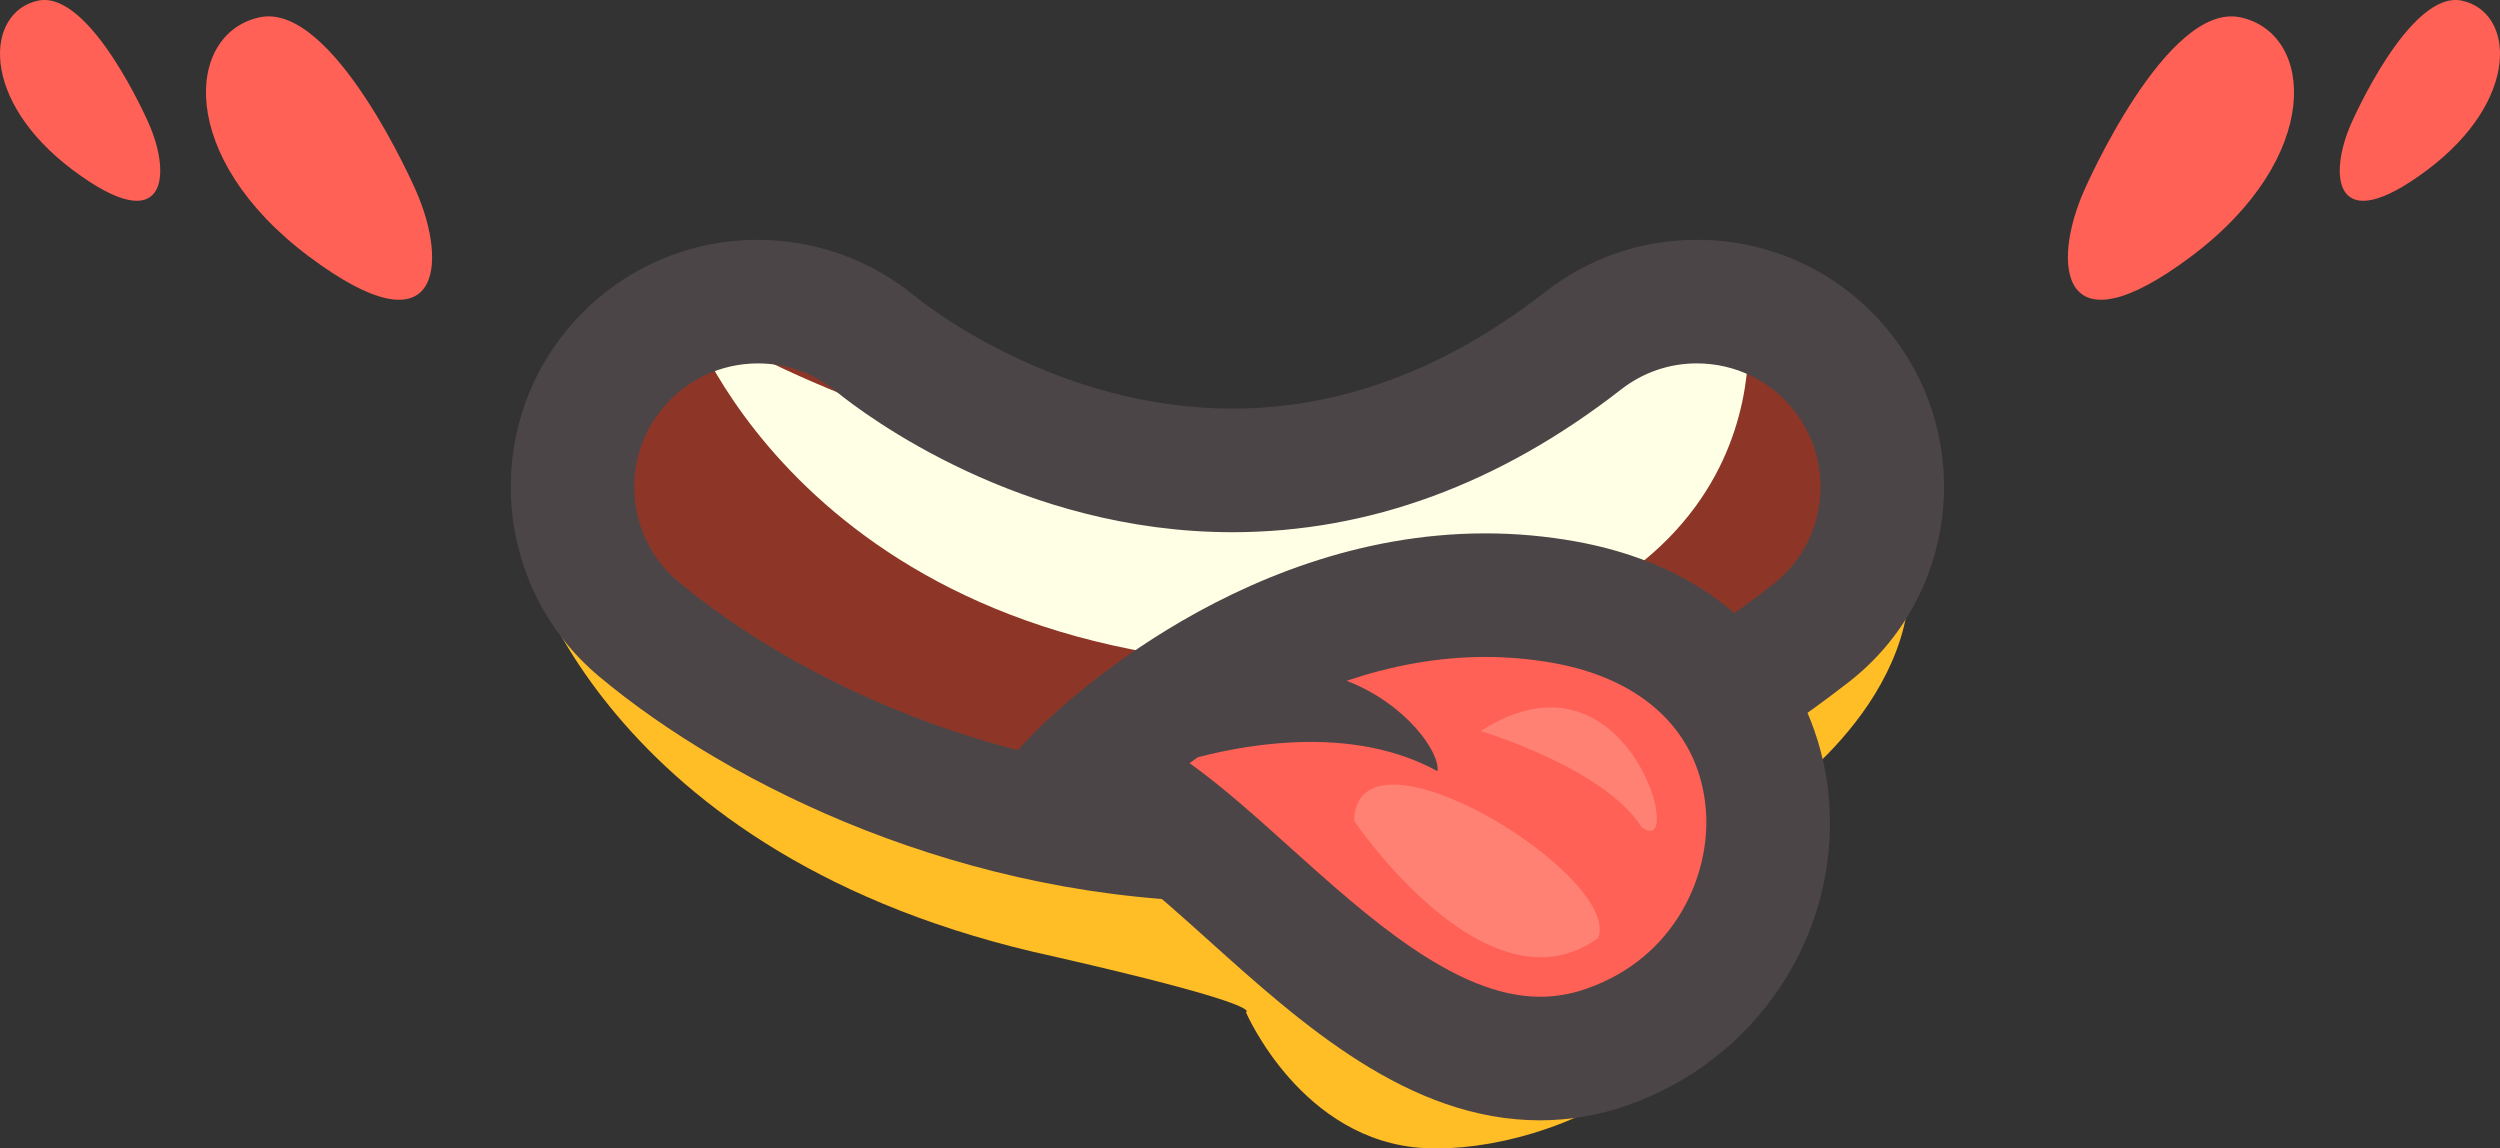 <svg version="1.1" id="图层_1" x="0px" y="0px" width="260.503px" height="119.667px" viewBox="0 0 260.503 119.667" enable-background="new 0 0 260.503 119.667" xml:space="preserve" xmlns="http://www.w3.org/2000/svg" xmlns:xlink="http://www.w3.org/1999/xlink" xmlns:xml="http://www.w3.org/XML/1998/namespace">
  <rect x="0" y="0" width="260.503" height="119.667" fill="#333333" stroke="none"/>
  <path fill="#FFBD26" d="M54.496,57.184c0,0,7.726,32.193,55.371,42.494c22.535,5.151,19.96,5.795,19.96,5.795
	s5.795,13.521,18.672,14.165c12.877,0.644,37.344-9.014,36.056-36.056c0,0,16.74-10.945,14.165-26.398
	C198.719,57.184,130.471,113.199,54.496,57.184z" class="color c1"/>
  <g>
    <path fill="#FF6156" d="M217.176,19.84c0,0,8.585-19.745,16.311-18.028s8.585,14.594-5.151,24.896
		C214.601,37.009,213.742,27.566,217.176,19.84z" class="color c2"/>
    <path fill="#FF6156" d="M245.01,12.849c0,0,6.083-13.991,11.557-12.774s6.083,10.341-3.65,17.64
		C243.185,25.015,242.577,18.324,245.01,12.849z" class="color c2"/>
  </g>
  <g>
    <path fill="#FF6156" d="M43.327,19.84c0,0-8.585-19.745-16.311-18.028s-8.585,14.594,5.151,24.896S46.761,27.566,43.327,19.84z" class="color c2"/>
    <path fill="#FF6156" d="M15.493,12.849c0,0-6.083-13.991-11.557-12.774c-5.475,1.217-6.083,10.341,3.65,17.64
		C17.318,25.015,17.926,18.324,15.493,12.849z" class="color c2"/>
  </g>
  <path fill="#8D3627" d="M128.85,87.543c-27.122,0-50.182-11.863-62.279-21.982c-8.183-6.843-9.269-19.025-2.424-27.208
	c6.819-8.153,18.937-9.261,27.116-2.501c3.755,3.039,37.016,28.253,73.69-0.34c8.41-6.562,20.547-5.058,27.108,3.356
	c6.559,8.413,5.057,20.549-3.356,27.108C168.339,81.856,147.62,87.543,128.85,87.543z" class="color c3"/>
  <path fill="#FFFFE6" d="M71.88,33.361c0,0,12.877,36.699,66.317,36.056c49.577-3.863,43.782-36.699,43.782-36.699
	S133.69,68.773,71.88,33.361z" class="color c4"/>
  <path fill="#4C4547" d="M128.851,93.981c-28.264,0-52.839-12.13-66.41-23.482c-10.893-9.111-12.344-25.384-3.234-36.277
	c4.907-5.866,12.112-9.231,19.766-9.231c5.965,0,11.788,2.095,16.39,5.898c1.431,1.158,14.977,11.692,33.048,11.692
	c11.282,0,22.243-4.086,32.582-12.146c4.565-3.562,10.037-5.445,15.82-5.445c8,0,15.41,3.615,20.324,9.921
	c8.732,11.199,6.725,27.414-4.474,36.145C173.151,86.267,151.68,93.981,128.851,93.981z M78.973,37.868
	c-3.831,0-7.434,1.683-9.887,4.616c-4.555,5.446-3.83,13.583,1.615,18.139c11.838,9.9,33.332,20.481,58.15,20.481
	c19.892,0,38.699-6.798,55.894-20.205c5.599-4.365,6.602-12.472,2.236-18.072c-2.457-3.153-6.164-4.961-10.168-4.961
	c-2.885,0-5.616,0.941-7.9,2.722c-12.658,9.867-26.282,14.869-40.502,14.869c-22.032,0-38.186-12.161-41.199-14.6
	C84.825,38.887,81.996,37.868,78.973,37.868z" class="color c5"/>
  <path fill="#FF6156" d="M112.443,80.791c0,0,22.32-23.178,50.65-18.028c28.329,5.151,26.612,38.631,4.292,46.357
	C145.065,116.847,127.037,84.225,112.443,80.791z" class="color c2"/>
  <path fill="#4C4547" d="M190.595,83.44c-0.837-10.895-8.199-23.711-26.35-27.011c-3.106-0.564-6.285-0.851-9.454-0.851
	c-26.697,0-46.171,19.901-46.986,20.747l-7.842,8.144l11.006,2.59c3.812,0.897,9.441,5.959,14.886,10.855
	c9.814,8.824,20.936,18.825,34.62,18.825c3.041,0,6.074-0.516,9.014-1.535C182.995,110.53,191.674,97.468,190.595,83.44z
	 M165.279,103.037c-1.605,0.555-3.177,0.825-4.804,0.825c-8.745,0-17.918-8.247-26.011-15.523c-3.566-3.21-7.031-6.326-10.51-8.823
	c0.278-0.201,0.575-0.407,0.867-0.612c5.964-1.548,16.542-3.189,24.965,1.458c0.306-1.839-3.109-6.957-9.461-9.424
	c4.422-1.491,9.292-2.483,14.466-2.483c2.397,0,4.804,0.217,7.15,0.643c9.434,1.715,15.199,7.302,15.815,15.329
	C178.272,91.132,174.587,99.814,165.279,103.037z" class="color c5"/>
  <path opacity="0.2" fill="#FFFFE6" d="M154.293,76.177c0,0,12.877,3.863,16.74,9.98C175.862,90.02,169.746,66.197,154.293,76.177z" class="color c4"/>
  <path opacity="0.2" fill="#FFFFE6" d="M141.095,85.513c0,0,13.843,20.603,25.432,12.233
	C169.102,91.308,141.416,74.246,141.095,85.513z" class="color c4"/>
</svg>